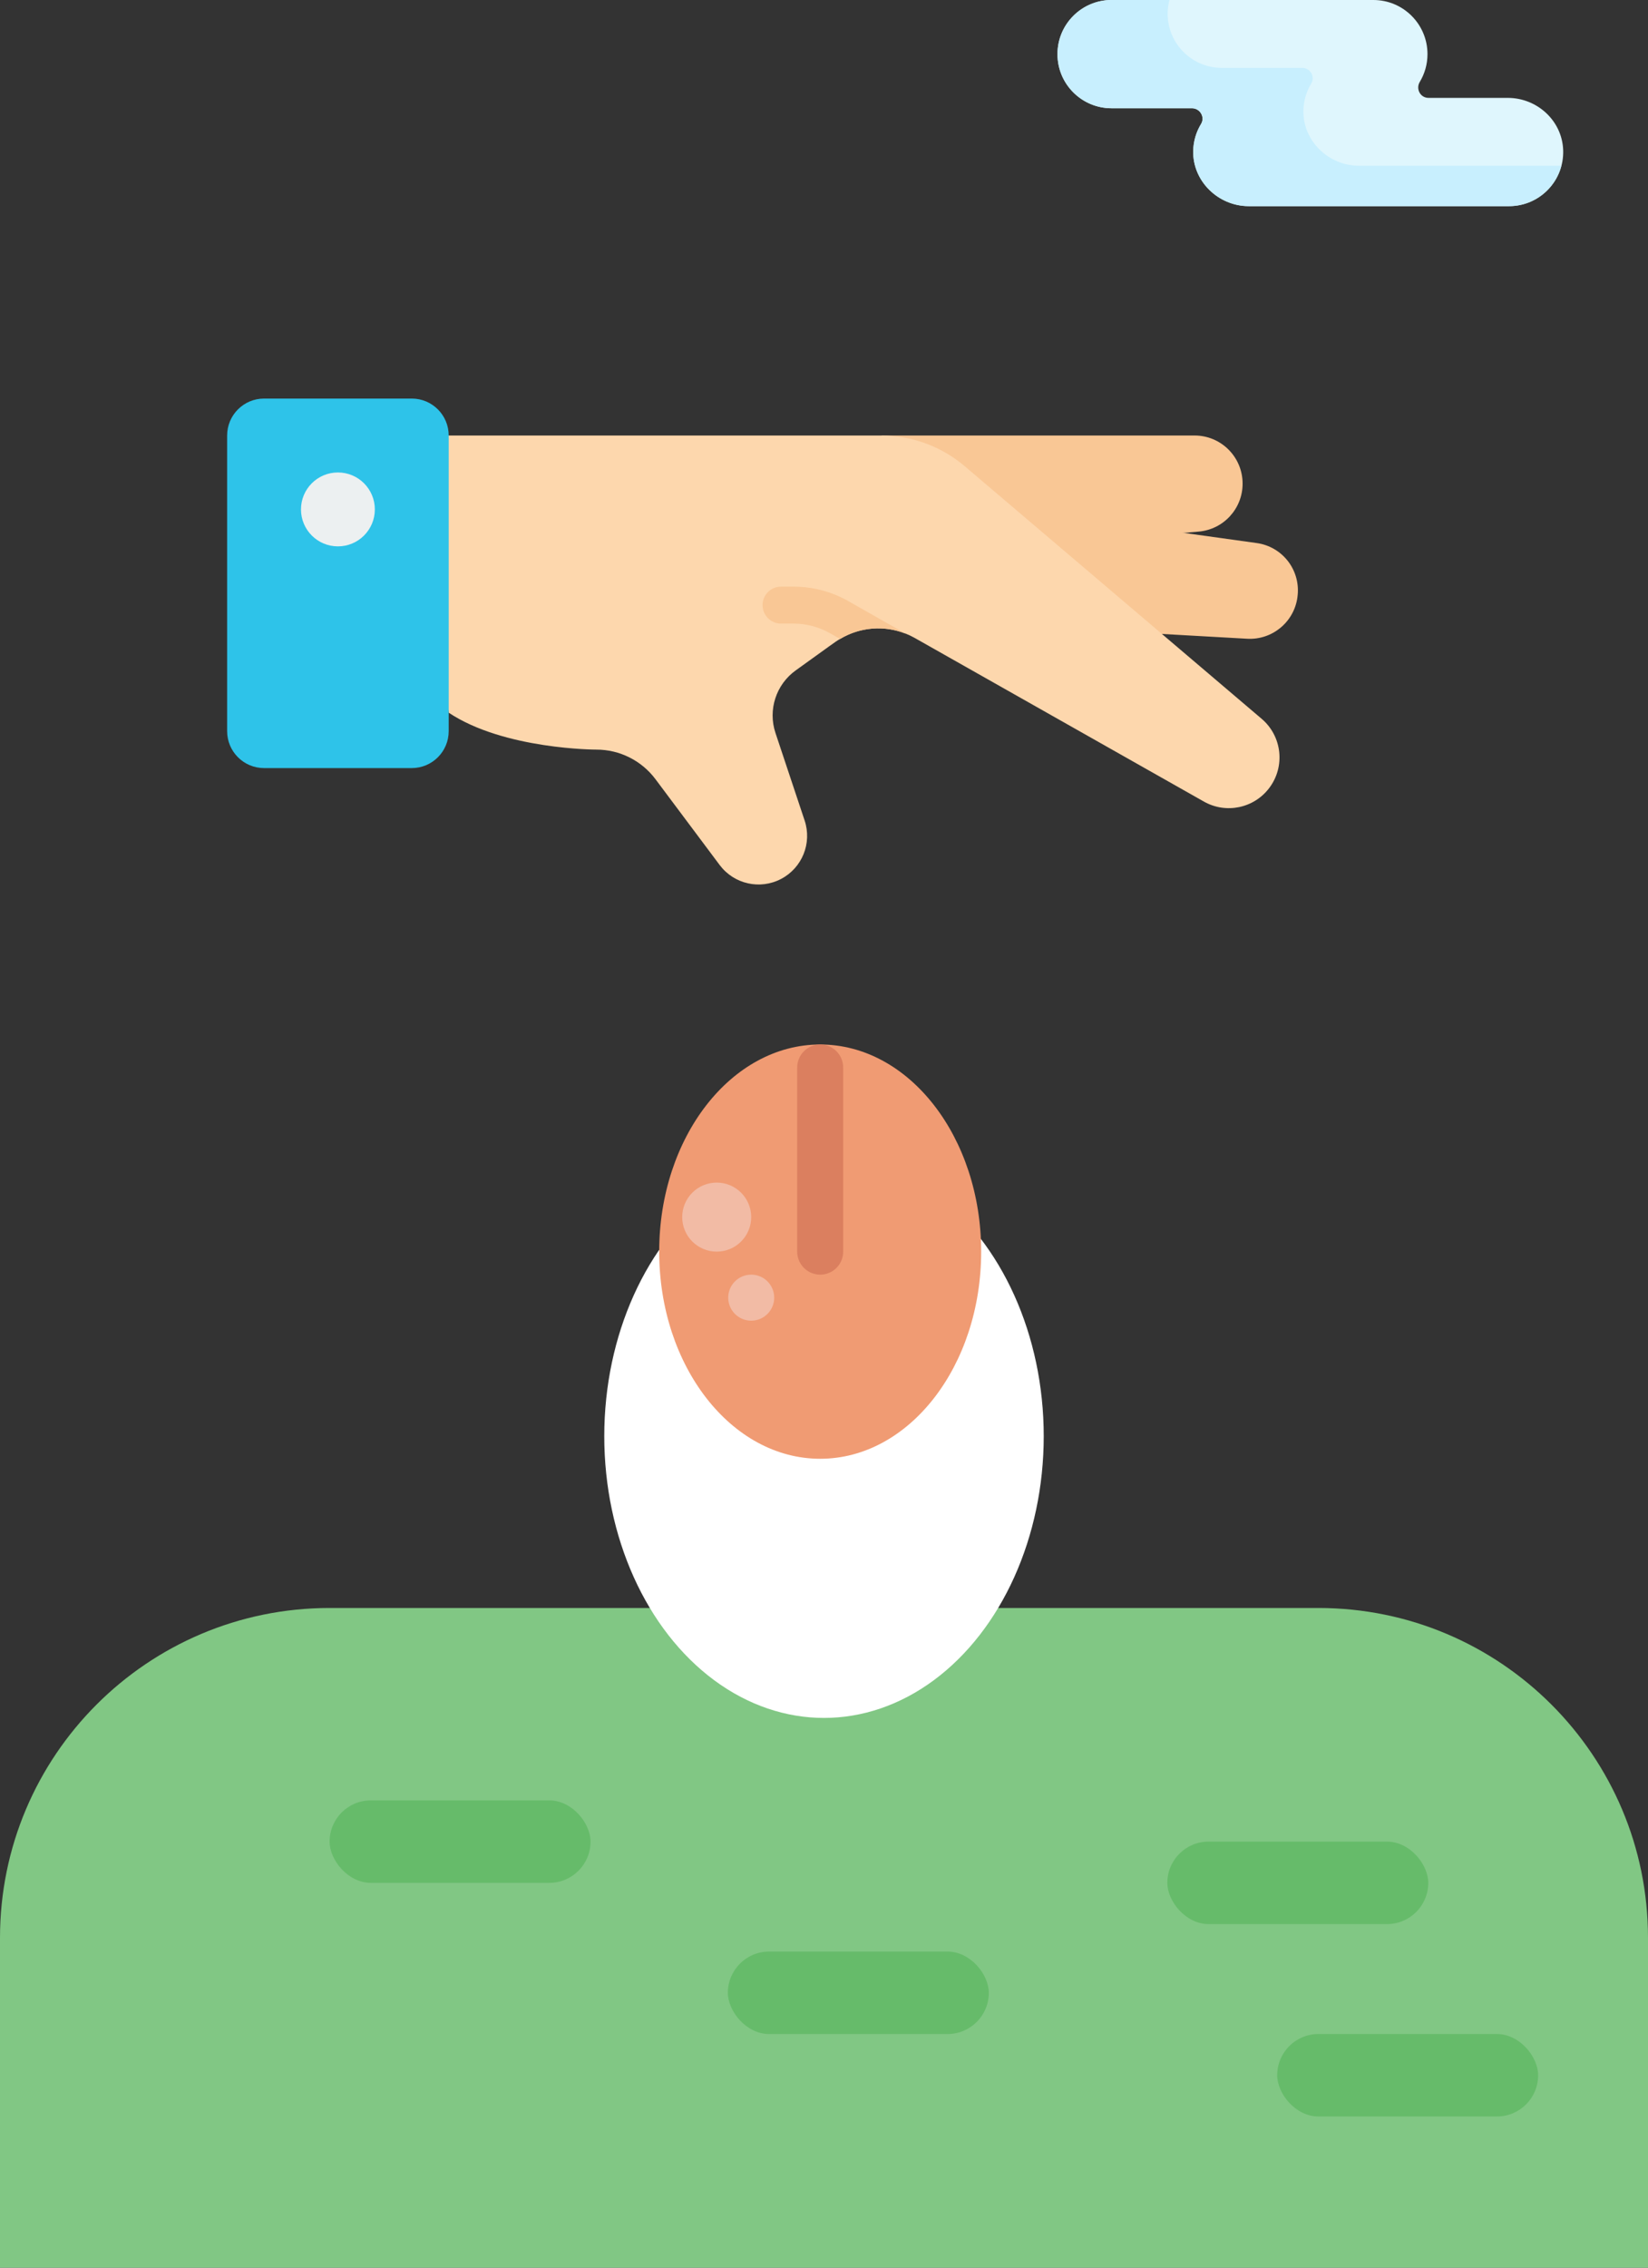 <svg width="120" height="165" viewBox="0 0 120 165" fill="none" xmlns="http://www.w3.org/2000/svg">
<rect x="0" y="0" width="120" height="165" fill="#333333" stroke="none"/>
<path d="M80.94 0H100.004C102.179 0 103.943 1.764 103.943 3.939C103.943 4.678 103.738 5.369 103.383 5.959C103.075 6.471 103.423 7.123 104.02 7.123H109.792C111.928 7.123 113.747 8.784 113.823 10.918C113.903 13.159 112.11 15 109.887 15H90.926C88.719 15 86.843 13.194 86.885 10.986C86.898 10.266 87.106 9.594 87.457 9.019C87.762 8.519 87.381 7.878 86.795 7.878H80.94C78.765 7.878 77.001 6.114 77.001 3.939C77.001 1.764 78.764 0 80.94 0Z" fill="#DFF6FD"/>
<path d="M98.948 12.06C96.741 12.06 94.865 10.253 94.907 8.046C94.92 7.326 95.128 6.654 95.479 6.078C95.784 5.579 95.403 4.937 94.817 4.937H88.962C86.787 4.937 85.023 3.174 85.023 0.998C85.023 0.653 85.072 0.319 85.156 0H80.939C78.763 0 77 1.763 77 3.939C77 6.114 78.763 7.877 80.939 7.877H86.794C87.38 7.877 87.761 8.519 87.456 9.019C87.105 9.594 86.897 10.266 86.883 10.986C86.842 13.193 88.718 15 90.925 15H109.886C111.716 15 113.251 13.751 113.694 12.06H98.948Z" fill="#C8EFFE"/>
<path d="M0 165H120V141C120 127.745 109.255 117 96 117H24C10.745 117 0 127.745 0 141V165Z" fill="#81C784"/>
<ellipse cx="60" cy="104.5" rx="16" ry="20.5" fill="white"/>
<path d="M64.171 31.689H86.985C88.915 31.689 90.48 33.254 90.48 35.184V35.198C90.48 37.013 89.089 38.526 87.28 38.68L76.894 39.567L64.171 31.689Z" fill="#F9C795"/>
<path d="M73.944 37.066L91.501 39.513C92.419 39.637 93.25 40.123 93.808 40.863C94.366 41.603 94.605 42.535 94.472 43.452V43.466C94.223 45.263 92.641 46.571 90.829 46.477L81.1 45.931L73.944 37.066Z" fill="#F9C795"/>
<path d="M92.428 57.326C91.315 58.812 89.27 59.239 87.656 58.321C87.656 58.321 73.029 50.053 66.59 46.41C64.9 45.464 62.833 45.495 61.172 46.49C60.813 46.69 60.5 46.949 57.945 48.776C56.506 49.806 55.906 51.654 56.467 53.333L58.591 59.706C59.137 61.351 58.41 63.149 56.875 63.953C55.34 64.758 53.448 64.331 52.407 62.946L47.728 56.694C46.713 55.34 45.119 54.543 43.426 54.543C43.426 54.543 36.704 54.543 32.671 51.855L29.982 31.689H64.17C66.402 31.689 68.561 32.485 70.26 33.934L91.864 52.298C93.353 53.56 93.601 55.765 92.428 57.326Z" fill="#FDD7AD"/>
<path d="M65.958 46.114C64.392 45.481 62.62 45.62 61.172 46.49L60.433 46.073C59.625 45.616 58.712 45.375 57.784 45.374H56.87C56.127 45.374 55.526 44.772 55.526 44.03C55.526 43.287 56.127 42.685 56.87 42.685H57.784C59.179 42.685 60.55 43.047 61.764 43.734L65.958 46.114Z" fill="#F9C795"/>
<path d="M29.983 29H19.228C17.743 29 16.539 30.204 16.539 31.689V53.199C16.539 54.684 17.743 55.887 19.228 55.887H29.983C31.468 55.887 32.672 54.684 32.672 53.199V31.689C32.672 30.204 31.468 29 29.983 29Z" fill="#2EC3E9"/>
<path d="M24.605 39.755C26.09 39.755 27.294 38.551 27.294 37.066C27.294 35.581 26.09 34.377 24.605 34.377C23.12 34.377 21.916 35.581 21.916 37.066C21.916 38.551 23.12 39.755 24.605 39.755Z" fill="#ECF0F1"/>
<path d="M59.722 106.143C66.196 106.143 71.444 99.395 71.444 91.071C71.444 82.748 66.196 76 59.722 76C53.248 76 48 82.748 48 91.071C48 99.395 53.248 106.143 59.722 106.143Z" fill="#F09B73"/>
<path d="M59.723 92.746C59.279 92.746 58.853 92.57 58.539 92.256C58.224 91.942 58.048 91.516 58.048 91.071V77.675C58.048 77.231 58.224 76.805 58.539 76.49C58.853 76.176 59.279 76 59.723 76C60.167 76 60.593 76.176 60.907 76.49C61.221 76.805 61.397 77.231 61.397 77.675V91.071C61.397 91.516 61.221 91.942 60.907 92.256C60.593 92.57 60.167 92.746 59.723 92.746Z" fill="#DB7F5F"/>
<path d="M54.7 96.095C55.624 96.095 56.374 95.346 56.374 94.421C56.374 93.496 55.624 92.746 54.7 92.746C53.775 92.746 53.025 93.496 53.025 94.421C53.025 95.346 53.775 96.095 54.7 96.095Z" fill="#F2BBA5"/>
<path d="M52.187 91.071C53.574 91.071 54.699 89.947 54.699 88.559C54.699 87.172 53.574 86.047 52.187 86.047C50.8 86.047 49.675 87.172 49.675 88.559C49.675 89.947 50.8 91.071 52.187 91.071Z" fill="#F2BBA5"/>
<rect x="24" y="131" width="19" height="6" rx="3" fill="#66BB6A"/>
<rect x="53" y="142" width="19" height="6" rx="3" fill="#66BB6A"/>
<rect x="85" y="134" width="19" height="6" rx="3" fill="#66BB6A"/>
<rect x="93" y="148" width="19" height="6" rx="3" fill="#66BB6A"/>
</svg>
